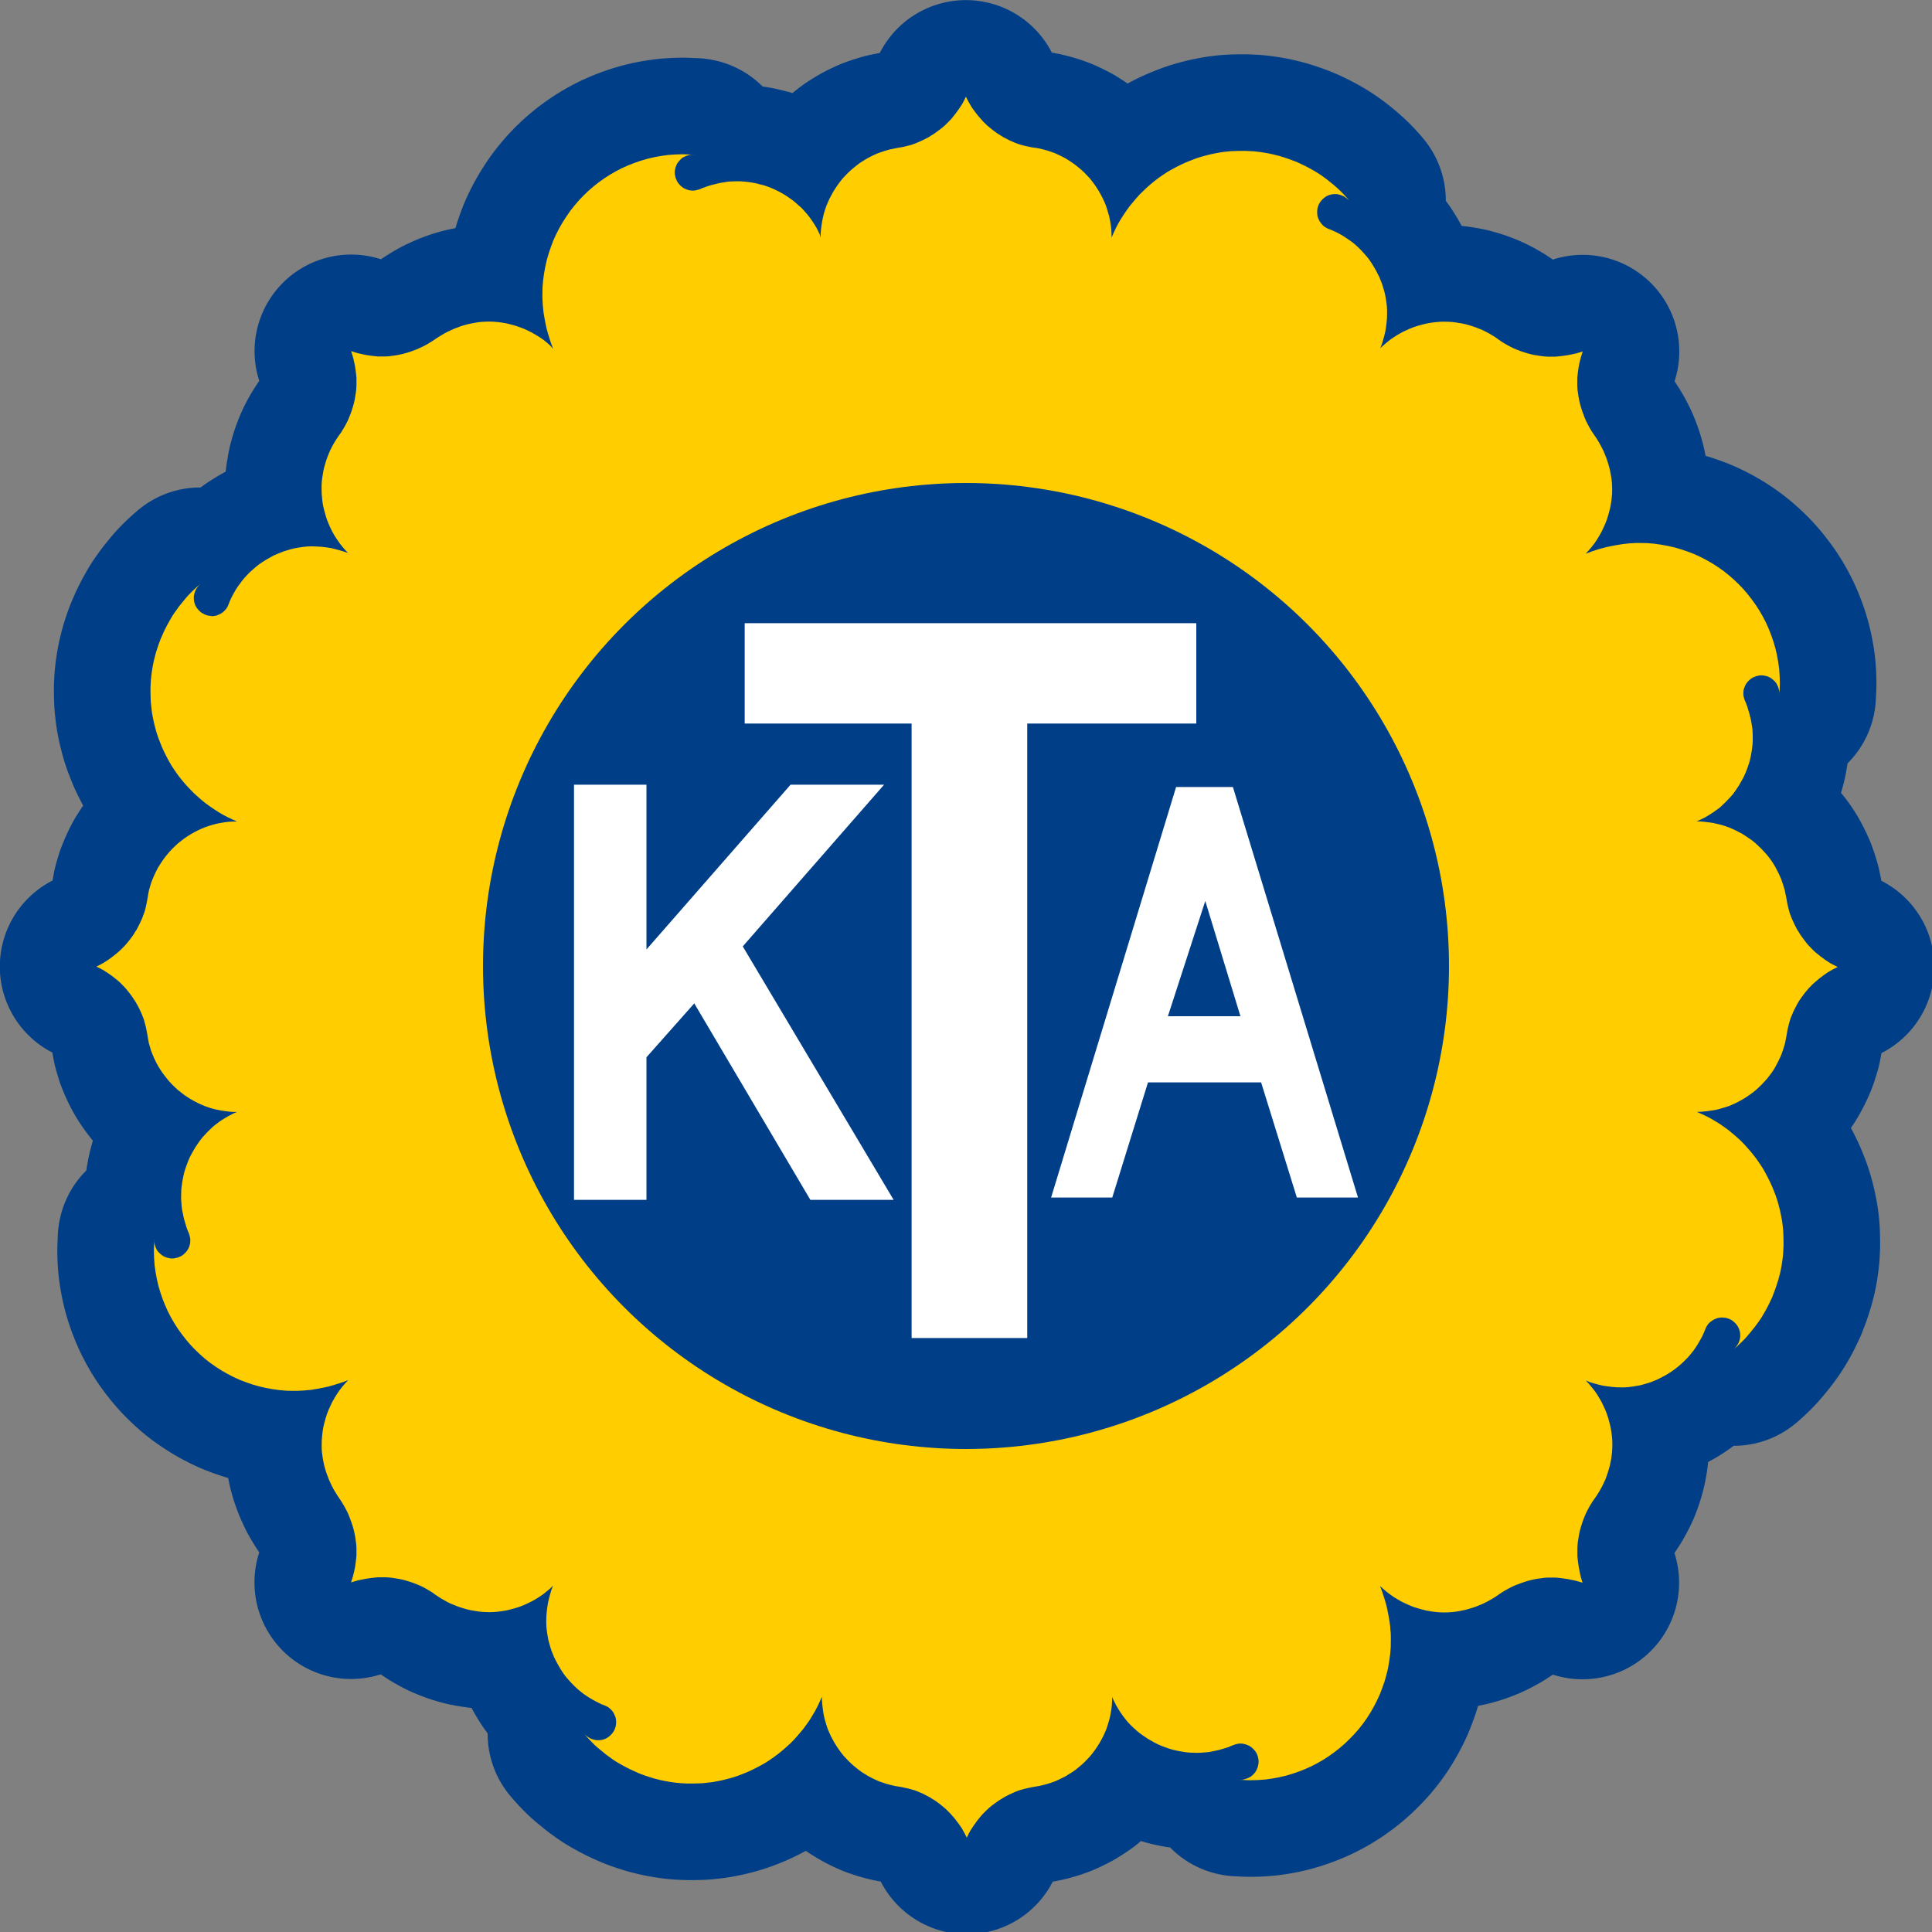 <svg width="20" height="20" xmlns="http://www.w3.org/2000/svg">
 <rect width="100%" height="100%" fill="#808080" stroke="none"/>
 <path d="m 10.705,1.53 v -0.001 l -0.029,-0.005 -0.029,-0.006 -0.028,-0.006 -0.029,-0.007 -0.028,-0.008 -0.026,-0.008 -0.028,-0.011 -0.026,-0.011 -0.026,-0.011 -0.025,-0.013 -0.025,-0.013 -0.025,-0.013 -0.024,-0.016 -0.024,-0.014 -0.024,-0.017 -0.023,-0.017 -0.023,-0.018 -0.022,-0.018 -0.022,-0.018 -0.02,-0.02 -0.02,-0.019 -0.038,-0.043 -0.019,-0.022 -0.018,-0.023 -0.017,-0.023 -0.017,-0.023 -0.016,-0.024 -0.029,-0.05 -0.013,-0.025 -0.013,-0.026 -0.026,0.053 -0.014,0.025 -0.016,0.025 -0.016,0.024 -0.017,0.023 -0.017,0.024 -0.018,0.022 -0.018,0.023 -0.019,0.022 -0.02,0.02 -0.02,0.02 -0.02,0.019 -0.022,0.019 -0.023,0.018 -0.046,0.034 -0.024,0.017 -0.024,0.014 -0.024,0.016 -0.025,0.013 -0.025,0.013 -0.026,0.012 -0.026,0.012 -0.026,0.011 -0.026,0.01 -0.028,0.01 -0.055,0.014 -0.029,0.007 -0.029,0.005 -0.029,0.005 -0.084,0.017 -0.041,0.012 -0.04,0.013 -0.04,0.014 -0.038,0.017 -0.037,0.018 -0.036,0.019 -0.036,0.022 -0.035,0.022 -0.032,0.024 -0.032,0.026 -0.031,0.026 -0.03,0.028 -0.029,0.03 -0.028,0.03 -0.025,0.031 -0.025,0.034 -0.023,0.034 -0.022,0.035 -0.02,0.036 -0.019,0.036 -0.017,0.037 -0.016,0.038 -0.014,0.04 -0.012,0.04 -0.01,0.041 -0.008,0.041 -0.007,0.042 -0.005,0.042 -0.004,0.043 v 0.043 -0.001 L 8.485,2.424 8.454,2.361 8.436,2.331 8.418,2.303 8.399,2.274 8.378,2.246 8.357,2.219 8.334,2.193 8.311,2.167 8.287,2.143 8.261,2.121 8.236,2.098 8.209,2.076 8.181,2.056 8.154,2.037 8.125,2.018 8.095,2.001 8.065,1.984 8.035,1.969 8.003,1.954 7.972,1.941 7.939,1.929 7.907,1.918 7.873,1.91 7.84,1.901 7.806,1.894 7.772,1.888 7.737,1.883 7.702,1.88 7.667,1.877 H 7.607 l -0.024,0.001 -0.025,0.001 -0.024,0.002 -0.025,0.004 -0.024,0.004 -0.025,0.004 -0.024,0.005 -0.025,0.006 -0.024,0.006 -0.024,0.006 -0.023,0.007 -0.024,0.008 -0.022,0.008 -0.023,0.008 -0.022,0.01 -0.018,0.006 -0.019,0.005 -0.019,0.004 -0.02,0.001 -0.018,-0.001 -0.019,-0.002 -0.018,-0.005 -0.034,-0.014 -0.016,-0.01 -0.014,-0.011 -0.013,-0.012 -0.012,-0.013 -0.011,-0.014 -0.01,-0.016 -0.007,-0.017 -0.007,-0.017 -0.004,-0.018 -0.004,-0.018 -0.001,-0.019 0.001,-0.019 0.004,-0.019 0.004,-0.018 0.007,-0.017 0.007,-0.017 0.01,-0.014 0.011,-0.014 0.012,-0.013 0.013,-0.013 0.014,-0.011 0.016,-0.008 0.017,-0.008 0.017,-0.006 0.018,-0.005 0.019,-0.002 0.018,-0.001 h 0.008 l 0.006,0.001 -0.028,-0.001 -0.031,-0.002 -0.062,-0.002 -0.074,0.002 -0.073,0.005 -0.073,0.01 -0.072,0.013 -0.069,0.016 -0.069,0.02 -0.067,0.023 -0.066,0.026 -0.065,0.029 -0.062,0.032 -0.061,0.035 -0.059,0.038 -0.057,0.041 -0.055,0.043 -0.053,0.046 -0.05,0.048 -0.048,0.05 -0.045,0.053 -0.044,0.055 -0.04,0.058 -0.038,0.059 -0.035,0.061 -0.032,0.062 -0.03,0.065 -0.025,0.066 -0.023,0.067 -0.02,0.069 -0.016,0.071 -0.013,0.071 -0.01,0.073 -0.006,0.073 -0.001,0.075 v 0.035 l 0.002,0.036 0.002,0.035 0.007,0.072 0.006,0.036 0.006,0.036 0.007,0.035 0.007,0.036 0.008,0.035 0.01,0.035 0.01,0.034 0.011,0.035 0.011,0.034 0.024,0.065 L 5.692,3.574 5.658,3.544 5.622,3.515 5.583,3.489 5.544,3.465 5.504,3.442 5.462,3.421 5.42,3.402 5.377,3.386 5.333,3.371 5.289,3.359 5.244,3.348 l -0.046,-0.008 -0.045,-0.006 -0.046,-0.004 -0.047,-0.001 -0.037,0.001 -0.037,0.002 -0.037,0.004 -0.036,0.006 -0.037,0.007 -0.036,0.008 -0.036,0.01 -0.036,0.011 -0.069,0.026 -0.067,0.031 -0.032,0.017 -0.032,0.019 -0.031,0.019 -0.03,0.02 -0.03,0.02 -0.031,0.019 -0.032,0.019 -0.032,0.017 -0.067,0.031 -0.035,0.013 -0.035,0.013 -0.036,0.011 -0.036,0.01 -0.036,0.008 -0.037,0.007 -0.036,0.005 -0.037,0.005 -0.037,0.002 H 3.912 l -0.041,-0.004 -0.04,-0.005 -0.041,-0.006 -0.079,-0.017 -0.038,-0.011 -0.038,-0.012 0.012,0.038 0.011,0.038 0.017,0.079 0.006,0.04 0.005,0.041 0.004,0.04 v 0.078 l -0.002,0.037 -0.004,0.037 -0.006,0.036 -0.006,0.037 -0.008,0.036 -0.01,0.036 -0.011,0.036 -0.012,0.035 -0.014,0.035 -0.014,0.034 -0.017,0.034 -0.017,0.032 -0.019,0.032 -0.019,0.031 -0.022,0.03 -0.02,0.03 -0.02,0.031 -0.019,0.032 -0.017,0.032 -0.017,0.034 -0.014,0.034 -0.014,0.035 -0.012,0.035 -0.011,0.036 -0.01,0.036 -0.008,0.036 -0.006,0.037 -0.006,0.036 -0.004,0.037 -0.002,0.037 v 0.037 l 0.001,0.046 0.004,0.047 0.005,0.046 0.008,0.045 0.011,0.044 0.012,0.044 0.014,0.044 0.017,0.043 0.019,0.042 0.02,0.041 0.023,0.041 0.025,0.038 0.026,0.038 0.028,0.036 0.03,0.035 0.031,0.032 L 3.56,5.71 3.517,5.697 3.473,5.685 3.428,5.674 3.382,5.667 3.335,5.661 3.29,5.658 3.244,5.656 H 3.208 l -0.036,0.002 -0.036,0.004 -0.035,0.005 -0.035,0.006 -0.035,0.007 -0.035,0.01 -0.034,0.01 -0.034,0.011 -0.032,0.013 -0.032,0.013 -0.032,0.014 -0.031,0.017 -0.03,0.017 -0.03,0.018 -0.03,0.019 -0.029,0.02 -0.028,0.022 -0.053,0.046 -0.025,0.024 -0.024,0.025 -0.024,0.026 -0.023,0.028 -0.02,0.028 -0.022,0.029 -0.019,0.029 -0.018,0.031 -0.017,0.031 -0.016,0.031 -0.014,0.032 -0.014,0.034 -0.005,0.013 -0.007,0.013 -0.007,0.012 -0.008,0.011 -0.01,0.011 -0.01,0.01 -0.011,0.01 -0.011,0.008 -0.012,0.007 -0.012,0.006 -0.013,0.006 -0.013,0.005 -0.013,0.004 -0.014,0.002 -0.014,0.002 H 2.193 L 2.173,6.375 2.155,6.373 2.137,6.368 2.121,6.362 2.104,6.353 2.088,6.344 2.074,6.333 2.061,6.321 2.049,6.308 l -0.011,-0.014 -0.01,-0.016 -0.008,-0.016 -0.006,-0.018 -0.005,-0.018 -0.002,-0.018 -0.001,-0.019 0.001,-0.02 0.004,-0.02 0.006,-0.019 0.007,-0.019 0.01,-0.018 0.012,-0.017 0.013,-0.016 0.014,-0.014 -0.03,0.026 -0.029,0.026 -0.029,0.028 -0.028,0.028 -0.026,0.029 -0.025,0.03 -0.025,0.031 -0.025,0.03 -0.023,0.032 -0.023,0.032 -0.022,0.032 -0.02,0.034 -0.02,0.035 -0.019,0.035 -0.018,0.035 -0.017,0.035 -0.016,0.037 -0.016,0.036 -0.014,0.037 -0.013,0.037 -0.012,0.037 -0.012,0.038 -0.019,0.077 -0.008,0.038 -0.007,0.04 -0.006,0.038 -0.005,0.04 -0.004,0.04 -0.002,0.04 -0.002,0.04 v 0.041 l 0.001,0.054 0.002,0.055 0.006,0.054 0.006,0.054 0.01,0.053 0.011,0.053 0.013,0.051 0.014,0.051 0.017,0.051 0.019,0.049 0.02,0.05 0.022,0.048 0.024,0.048 0.025,0.047 0.026,0.045 0.029,0.044 0.03,0.044 0.032,0.042 0.034,0.042 0.035,0.04 0.036,0.038 0.037,0.038 0.04,0.036 0.04,0.035 0.042,0.034 0.043,0.031 0.044,0.03 0.045,0.029 0.047,0.028 0.048,0.025 0.048,0.023 0.05,0.022 -0.043,0.001 -0.042,0.002 -0.043,0.005 -0.041,0.007 -0.042,0.008 -0.041,0.011 -0.04,0.012 -0.038,0.013 -0.038,0.016 -0.038,0.017 -0.036,0.019 -0.036,0.02 -0.035,0.022 -0.034,0.023 -0.032,0.025 -0.032,0.025 -0.03,0.028 -0.03,0.029 -0.028,0.03 -0.026,0.031 -0.025,0.031 -0.024,0.034 -0.023,0.035 -0.022,0.035 -0.019,0.037 -0.018,0.037 -0.016,0.038 -0.016,0.04 -0.012,0.04 -0.012,0.041 -0.008,0.042 -0.007,0.042 -0.005,0.029 -0.006,0.029 -0.006,0.028 -0.007,0.029 -0.008,0.028 -0.01,0.026 -0.01,0.028 -0.011,0.026 -0.012,0.026 -0.012,0.025 -0.013,0.025 -0.013,0.025 -0.016,0.024 -0.014,0.024 -0.017,0.024 -0.017,0.023 -0.018,0.023 -0.018,0.022 -0.019,0.022 -0.019,0.02 -0.02,0.02 -0.02,0.019 -0.022,0.019 -0.022,0.018 -0.023,0.018 -0.023,0.018 -0.023,0.016 -0.024,0.016 -0.025,0.016 -0.025,0.014 -0.025,0.013 -0.026,0.013 0.026,0.013 0.026,0.013 0.025,0.014 0.024,0.016 0.025,0.016 0.023,0.016 0.024,0.018 0.022,0.018 0.023,0.018 0.022,0.019 0.02,0.02 0.02,0.02 0.019,0.02 0.018,0.022 0.019,0.023 0.017,0.022 0.017,0.024 0.016,0.024 0.016,0.024 0.014,0.024 0.014,0.025 0.013,0.025 0.012,0.026 0.012,0.026 0.01,0.026 0.011,0.026 0.008,0.028 0.008,0.028 0.007,0.028 0.006,0.029 0.006,0.029 0.005,0.029 0.007,0.042 0.008,0.042 0.012,0.041 0.012,0.04 0.016,0.04 0.016,0.038 0.018,0.037 0.019,0.036 0.022,0.036 0.023,0.035 0.024,0.032 0.025,0.032 0.026,0.031 0.028,0.03 0.03,0.029 0.03,0.028 0.032,0.025 0.032,0.025 0.034,0.023 0.035,0.022 0.036,0.02 0.036,0.019 0.037,0.017 0.038,0.016 0.04,0.014 0.04,0.012 0.041,0.01 0.041,0.008 0.042,0.007 0.042,0.005 0.043,0.004 h 0.043 l -0.032,0.013 -0.031,0.016 -0.031,0.016 -0.06,0.036 -0.028,0.019 -0.029,0.022 -0.026,0.02 -0.026,0.023 -0.025,0.024 -0.024,0.024 -0.023,0.025 -0.023,0.025 -0.022,0.028 -0.02,0.028 -0.019,0.028 -0.019,0.029 -0.017,0.03 -0.017,0.03 -0.016,0.03 -0.014,0.032 -0.012,0.031 -0.012,0.032 -0.011,0.032 -0.01,0.034 -0.008,0.034 -0.007,0.034 -0.006,0.035 -0.005,0.035 -0.004,0.035 -0.001,0.035 -0.001,0.036 v 0.024 l 0.001,0.024 0.002,0.025 0.002,0.024 0.002,0.025 0.004,0.024 0.005,0.025 0.005,0.024 0.005,0.025 0.006,0.024 0.007,0.024 0.007,0.023 0.007,0.024 0.008,0.023 0.008,0.022 0.01,0.022 0.006,0.018 0.005,0.019 0.004,0.019 0.001,0.02 -0.001,0.018 -0.002,0.019 -0.005,0.018 -0.006,0.017 -0.008,0.017 -0.01,0.016 -0.011,0.014 -0.012,0.013 -0.013,0.012 -0.014,0.011 -0.016,0.01 -0.034,0.014 -0.018,0.004 -0.018,0.004 -0.019,0.001 -0.019,-0.001 -0.019,-0.004 -0.018,-0.004 -0.017,-0.007 -0.016,-0.007 -0.016,-0.01 -0.014,-0.011 -0.013,-0.012 -0.013,-0.013 -0.011,-0.014 -0.008,-0.016 -0.008,-0.017 -0.006,-0.017 -0.005,-0.018 -0.002,-0.019 -0.001,-0.018 v -0.008 l 0.001,-0.006 -0.001,0.028 -0.002,0.03 -0.002,0.062 0.002,0.074 0.005,0.073 0.01,0.073 0.013,0.072 0.016,0.069 0.02,0.069 0.023,0.067 0.026,0.066 0.029,0.065 0.032,0.062 0.035,0.061 0.038,0.059 0.041,0.057 0.043,0.055 0.045,0.053 0.048,0.05 0.05,0.048 0.053,0.047 0.055,0.043 0.057,0.04 0.059,0.038 0.061,0.035 0.062,0.032 0.065,0.03 0.066,0.025 0.067,0.023 0.069,0.02 0.071,0.016 0.071,0.013 0.073,0.01 0.073,0.006 0.075,0.001 h 0.035 l 0.036,-0.002 0.035,-0.002 0.072,-0.007 0.036,-0.006 0.036,-0.006 0.035,-0.007 0.036,-0.007 0.035,-0.008 0.035,-0.01 0.034,-0.01 0.035,-0.011 0.034,-0.011 0.032,-0.012 0.032,-0.012 -0.031,0.034 -0.03,0.035 -0.029,0.037 -0.025,0.037 -0.025,0.04 -0.023,0.04 -0.02,0.042 -0.019,0.042 -0.017,0.043 -0.014,0.044 -0.012,0.044 -0.011,0.044 -0.008,0.046 -0.005,0.045 -0.004,0.047 -0.001,0.046 v 0.037 l 0.002,0.037 0.005,0.037 0.005,0.036 0.007,0.037 0.008,0.036 0.01,0.036 0.011,0.036 0.013,0.035 0.013,0.035 0.031,0.067 0.017,0.032 0.019,0.032 0.019,0.031 0.02,0.03 0.02,0.03 0.019,0.031 0.019,0.032 0.017,0.032 0.017,0.034 0.014,0.034 0.013,0.035 0.013,0.035 0.011,0.036 0.01,0.036 0.008,0.036 0.007,0.037 0.005,0.036 0.005,0.037 0.002,0.037 v 0.078 l -0.004,0.04 -0.005,0.041 -0.006,0.04 -0.008,0.04 -0.01,0.04 -0.011,0.04 -0.012,0.037 0.037,-0.011 0.038,-0.011 0.04,-0.008 0.041,-0.008 0.041,-0.006 0.041,-0.005 0.041,-0.004 h 0.077 l 0.037,0.002 0.037,0.004 0.036,0.006 0.037,0.006 0.036,0.008 0.036,0.01 0.036,0.011 0.035,0.012 0.035,0.014 0.034,0.014 0.034,0.016 0.032,0.018 0.032,0.019 0.031,0.019 0.03,0.022 0.03,0.02 0.031,0.02 0.032,0.018 0.032,0.018 0.034,0.016 0.034,0.014 0.035,0.014 0.035,0.012 0.036,0.011 0.036,0.01 0.036,0.008 0.037,0.006 0.036,0.006 0.037,0.004 0.037,0.002 0.037,0.001 0.047,-0.001 0.046,-0.004 0.045,-0.006 0.046,-0.008 0.044,-0.011 0.044,-0.012 0.044,-0.014 0.043,-0.017 0.042,-0.019 0.041,-0.02 0.041,-0.023 0.038,-0.024 0.038,-0.026 0.036,-0.029 0.035,-0.029 0.032,-0.032 -0.016,0.042 -0.013,0.044 -0.012,0.044 -0.011,0.046 -0.007,0.046 -0.006,0.047 -0.004,0.046 -0.001,0.046 v 0.036 l 0.002,0.036 0.004,0.036 0.005,0.035 0.006,0.035 0.007,0.035 0.01,0.035 0.01,0.034 0.011,0.034 0.013,0.032 0.013,0.032 0.016,0.032 0.016,0.031 0.017,0.03 0.018,0.03 0.019,0.03 0.02,0.029 0.022,0.028 0.023,0.026 0.023,0.026 0.024,0.025 0.025,0.024 0.026,0.024 0.028,0.023 0.028,0.022 0.029,0.02 0.029,0.019 0.031,0.018 0.031,0.017 0.031,0.016 0.032,0.016 0.034,0.013 0.013,0.006 0.013,0.006 0.012,0.007 0.011,0.008 0.011,0.01 0.01,0.01 0.01,0.011 0.008,0.011 0.007,0.012 0.006,0.012 0.006,0.013 0.005,0.013 0.004,0.013 0.002,0.014 0.002,0.014 v 0.014 l -0.001,0.019 -0.002,0.018 -0.005,0.018 -0.006,0.017 -0.008,0.017 -0.01,0.016 -0.011,0.014 -0.012,0.013 -0.013,0.012 -0.014,0.011 -0.016,0.01 -0.016,0.008 -0.018,0.006 -0.018,0.005 -0.018,0.002 -0.019,0.001 -0.02,-0.001 -0.02,-0.004 -0.019,-0.006 -0.019,-0.007 -0.018,-0.01 -0.017,-0.012 -0.016,-0.013 -0.014,-0.014 0.026,0.03 0.026,0.029 0.028,0.029 0.028,0.028 0.029,0.026 0.03,0.025 0.031,0.025 0.03,0.025 0.032,0.023 0.032,0.023 0.032,0.022 0.034,0.02 0.035,0.02 0.035,0.019 0.035,0.018 0.036,0.017 0.036,0.016 0.036,0.016 0.037,0.014 0.037,0.013 0.037,0.012 0.038,0.012 0.077,0.019 0.038,0.008 0.04,0.007 0.038,0.006 0.04,0.005 0.04,0.004 0.04,0.002 0.041,0.002 h 0.04 l 0.055,-0.001 0.054,-0.002 0.108,-0.012 0.053,-0.01 0.053,-0.011 0.051,-0.013 0.051,-0.014 0.051,-0.017 0.05,-0.019 0.049,-0.02 0.048,-0.022 0.048,-0.024 0.047,-0.025 0.046,-0.026 0.044,-0.029 0.044,-0.031 0.042,-0.031 0.042,-0.034 0.04,-0.035 0.04,-0.036 0.037,-0.037 0.036,-0.04 0.035,-0.041 0.034,-0.041 0.031,-0.043 0.031,-0.044 0.028,-0.046 0.028,-0.047 0.025,-0.048 0.023,-0.049 0.022,-0.05 0.001,0.043 0.004,0.043 0.005,0.042 0.006,0.042 0.008,0.041 0.011,0.041 0.012,0.04 0.013,0.04 0.016,0.038 0.017,0.037 0.019,0.036 0.02,0.036 0.022,0.035 0.023,0.034 0.025,0.034 0.025,0.031 0.028,0.03 0.029,0.03 0.03,0.028 0.031,0.026 0.032,0.026 0.032,0.024 0.035,0.022 0.036,0.022 0.036,0.019 0.037,0.018 0.038,0.017 0.04,0.014 0.04,0.013 0.041,0.011 0.042,0.01 0.042,0.007 0.029,0.005 0.029,0.006 0.028,0.006 0.029,0.007 0.028,0.008 0.026,0.008 0.028,0.011 0.026,0.011 0.026,0.011 0.025,0.013 0.025,0.013 0.025,0.013 0.024,0.016 0.024,0.014 0.024,0.017 0.023,0.017 0.023,0.018 0.043,0.036 0.02,0.02 0.02,0.02 0.019,0.02 0.019,0.022 0.019,0.022 0.017,0.023 0.018,0.023 0.016,0.023 0.017,0.024 0.014,0.025 0.014,0.025 0.013,0.025 0.013,0.026 0.013,-0.026 0.013,-0.026 0.014,-0.025 0.016,-0.024 0.016,-0.025 0.017,-0.023 0.017,-0.024 0.018,-0.022 0.018,-0.023 0.019,-0.022 0.041,-0.041 0.02,-0.019 0.022,-0.019 0.023,-0.018 0.045,-0.033 0.024,-0.017 0.048,-0.029 0.025,-0.014 0.025,-0.013 0.026,-0.012 0.026,-0.012 0.026,-0.011 0.026,-0.01 0.028,-0.008 0.028,-0.008 0.029,-0.007 0.028,-0.006 0.029,-0.006 0.029,-0.005 0.042,-0.007 0.042,-0.01 0.041,-0.011 0.04,-0.013 0.04,-0.014 0.038,-0.017 0.037,-0.018 0.037,-0.019 0.035,-0.022 0.035,-0.022 0.034,-0.024 0.031,-0.026 0.031,-0.026 0.03,-0.028 0.029,-0.03 0.028,-0.03 0.025,-0.031 0.025,-0.034 0.023,-0.034 0.022,-0.035 0.02,-0.036 0.019,-0.036 0.017,-0.037 0.016,-0.038 0.013,-0.04 0.012,-0.04 0.011,-0.041 0.008,-0.041 0.007,-0.042 0.005,-0.042 0.002,-0.042 0.001,-0.043 0.013,0.032 0.016,0.031 0.016,0.031 0.018,0.03 0.018,0.029 0.02,0.029 0.02,0.028 0.022,0.028 0.022,0.026 0.024,0.025 0.024,0.024 0.05,0.045 0.028,0.022 0.028,0.02 0.028,0.019 0.029,0.019 0.03,0.017 0.03,0.017 0.031,0.016 0.031,0.014 0.031,0.012 0.032,0.012 0.032,0.011 0.034,0.01 0.034,0.008 0.034,0.007 0.035,0.006 0.035,0.005 0.035,0.004 0.035,0.001 0.036,0.001 h 0.024 l 0.024,-0.001 0.025,-0.002 0.024,-0.002 0.025,-0.002 0.025,-0.004 0.024,-0.005 0.025,-0.005 0.024,-0.005 0.024,-0.006 0.024,-0.007 0.023,-0.007 0.024,-0.007 0.023,-0.008 0.022,-0.01 0.022,-0.008 0.018,-0.007 0.019,-0.005 0.019,-0.004 0.02,-0.001 0.019,0.001 0.018,0.004 0.018,0.004 0.034,0.014 0.016,0.01 0.014,0.011 0.013,0.012 0.012,0.013 0.011,0.014 0.01,0.016 0.014,0.034 0.007,0.036 0.001,0.019 -0.001,0.019 -0.004,0.019 -0.004,0.018 -0.014,0.034 -0.01,0.016 -0.011,0.014 -0.012,0.013 -0.013,0.012 -0.014,0.011 -0.016,0.008 -0.017,0.008 -0.017,0.006 -0.018,0.005 -0.018,0.004 h -0.034 l 0.028,0.001 0.03,0.002 0.062,0.002 0.074,-0.002 0.074,-0.005 0.072,-0.01 0.072,-0.013 0.069,-0.016 0.069,-0.02 0.067,-0.023 0.066,-0.026 0.065,-0.029 0.062,-0.032 0.061,-0.035 0.059,-0.038 0.057,-0.041 0.055,-0.043 0.053,-0.046 0.05,-0.048 0.048,-0.05 0.047,-0.053 0.043,-0.055 0.041,-0.057 0.037,-0.059 0.035,-0.061 0.032,-0.062 0.03,-0.065 0.025,-0.066 0.024,-0.067 0.019,-0.069 0.017,-0.069 0.012,-0.072 0.01,-0.073 0.006,-0.073 0.001,-0.075 v -0.035 l -0.001,-0.036 -0.004,-0.035 -0.002,-0.036 -0.005,-0.036 -0.006,-0.036 -0.006,-0.036 -0.007,-0.035 -0.007,-0.036 -0.008,-0.035 -0.01,-0.035 -0.01,-0.035 -0.011,-0.034 -0.011,-0.034 -0.012,-0.032 -0.012,-0.032 0.034,0.031 0.035,0.03 0.037,0.028 0.037,0.026 0.04,0.024 0.04,0.023 0.042,0.02 0.042,0.019 0.043,0.017 0.044,0.014 0.044,0.012 0.044,0.011 0.046,0.008 0.046,0.006 0.047,0.004 0.046,0.001 0.037,-0.001 0.037,-0.002 0.037,-0.004 0.036,-0.006 0.037,-0.007 0.036,-0.008 0.036,-0.01 0.036,-0.011 0.035,-0.012 0.035,-0.014 0.034,-0.014 0.034,-0.017 0.032,-0.017 0.032,-0.018 0.031,-0.019 0.06,-0.041 0.031,-0.02 0.032,-0.018 0.032,-0.017 0.034,-0.017 0.034,-0.014 0.035,-0.013 0.036,-0.013 0.035,-0.011 0.036,-0.01 0.036,-0.008 0.037,-0.007 0.037,-0.005 0.036,-0.005 0.037,-0.002 h 0.078 l 0.04,0.004 0.041,0.005 0.04,0.006 0.04,0.008 0.04,0.008 0.04,0.011 0.037,0.011 -0.011,-0.037 -0.011,-0.04 -0.008,-0.04 -0.008,-0.04 -0.006,-0.04 -0.005,-0.041 -0.004,-0.04 v -0.078 l 0.002,-0.037 0.004,-0.037 0.006,-0.036 0.006,-0.037 0.008,-0.036 0.01,-0.036 0.011,-0.036 0.012,-0.035 0.014,-0.035 0.014,-0.034 0.017,-0.034 0.017,-0.032 0.019,-0.032 0.019,-0.031 0.022,-0.03 0.02,-0.03 0.02,-0.031 0.018,-0.032 0.018,-0.032 0.016,-0.034 0.016,-0.034 0.013,-0.035 0.012,-0.035 0.011,-0.036 0.01,-0.036 0.008,-0.036 0.007,-0.037 0.005,-0.036 0.004,-0.037 0.002,-0.037 0.001,-0.037 -0.001,-0.046 -0.004,-0.047 -0.006,-0.045 -0.008,-0.046 -0.011,-0.044 -0.012,-0.044 -0.014,-0.044 -0.017,-0.043 -0.019,-0.042 -0.02,-0.041 -0.023,-0.04 -0.024,-0.04 -0.026,-0.037 -0.029,-0.036 -0.029,-0.035 -0.032,-0.034 0.042,0.017 0.044,0.013 0.044,0.012 0.045,0.011 0.046,0.007 0.047,0.006 0.045,0.004 0.046,0.001 h 0.036 l 0.037,-0.002 0.035,-0.004 0.036,-0.005 0.035,-0.006 0.035,-0.007 0.035,-0.01 0.034,-0.01 0.034,-0.011 0.032,-0.013 0.032,-0.013 0.031,-0.016 0.031,-0.016 0.031,-0.017 0.03,-0.018 0.029,-0.019 0.028,-0.02 0.028,-0.022 0.028,-0.023 0.025,-0.023 0.025,-0.024 0.025,-0.025 0.023,-0.026 0.023,-0.028 0.022,-0.028 0.02,-0.029 0.019,-0.03 0.018,-0.03 0.017,-0.031 0.017,-0.032 0.014,-0.032 0.014,-0.034 0.005,-0.013 0.007,-0.012 0.007,-0.012 0.008,-0.012 0.01,-0.011 0.01,-0.01 0.011,-0.008 0.011,-0.008 0.012,-0.008 0.012,-0.006 0.013,-0.006 0.013,-0.005 0.013,-0.004 0.014,-0.002 0.014,-0.002 h 0.014 l 0.019,0.001 0.018,0.002 0.018,0.005 0.017,0.006 0.017,0.008 0.016,0.01 0.014,0.011 0.013,0.012 0.012,0.013 0.011,0.014 0.01,0.016 0.008,0.016 0.006,0.018 0.005,0.018 0.002,0.018 0.001,0.019 -0.001,0.02 -0.004,0.02 -0.006,0.019 -0.007,0.018 -0.01,0.018 -0.012,0.017 -0.013,0.016 -0.014,0.013 0.03,-0.025 0.029,-0.028 0.029,-0.028 0.028,-0.028 0.026,-0.03 0.025,-0.029 0.025,-0.031 0.025,-0.031 0.023,-0.031 0.023,-0.032 0.022,-0.032 0.02,-0.034 0.02,-0.034 0.019,-0.035 0.018,-0.035 0.017,-0.036 0.017,-0.035 0.014,-0.037 0.014,-0.036 0.013,-0.037 0.012,-0.037 0.012,-0.038 0.01,-0.037 0.01,-0.038 0.008,-0.04 0.007,-0.038 0.006,-0.04 0.005,-0.038 0.004,-0.04 0.002,-0.04 0.002,-0.041 v -0.04 l -0.001,-0.055 -0.002,-0.054 -0.005,-0.054 -0.007,-0.054 -0.01,-0.053 -0.011,-0.053 -0.013,-0.051 -0.014,-0.051 -0.017,-0.051 -0.019,-0.05 -0.02,-0.049 -0.022,-0.048 -0.024,-0.048 -0.025,-0.047 -0.026,-0.046 -0.029,-0.044 -0.03,-0.044 -0.032,-0.042 -0.034,-0.042 -0.035,-0.04 -0.036,-0.04 -0.037,-0.037 -0.04,-0.036 -0.041,-0.035 -0.041,-0.034 -0.043,-0.031 -0.044,-0.031 -0.046,-0.028 -0.047,-0.028 -0.048,-0.025 -0.049,-0.023 -0.05,-0.022 0.043,-0.001 0.043,-0.004 0.042,-0.005 0.042,-0.006 0.041,-0.008 0.041,-0.011 0.04,-0.012 0.04,-0.013 0.038,-0.016 0.037,-0.017 0.036,-0.019 0.036,-0.02 0.035,-0.022 0.034,-0.023 0.034,-0.025 0.031,-0.025 0.03,-0.028 0.03,-0.029 0.028,-0.03 0.028,-0.031 0.025,-0.032 0.024,-0.032 0.023,-0.035 0.02,-0.036 0.019,-0.036 0.018,-0.037 0.017,-0.038 0.014,-0.04 0.013,-0.04 0.012,-0.041 0.008,-0.042 0.008,-0.042 0.005,-0.029 0.005,-0.029 0.007,-0.028 0.007,-0.029 0.008,-0.028 0.008,-0.026 0.011,-0.028 0.011,-0.026 0.011,-0.026 0.013,-0.025 0.013,-0.025 0.013,-0.025 0.014,-0.024 0.016,-0.024 0.017,-0.024 0.034,-0.045 0.019,-0.022 0.018,-0.022 0.02,-0.02 0.019,-0.02 0.022,-0.019 0.022,-0.019 0.022,-0.019 0.023,-0.017 0.023,-0.018 0.023,-0.016 0.024,-0.017 0.025,-0.014 0.025,-0.014 0.025,-0.013 0.026,-0.013 -0.053,-0.026 -0.025,-0.014 -0.025,-0.016 -0.024,-0.016 -0.023,-0.017 -0.024,-0.017 -0.022,-0.018 -0.023,-0.018 -0.022,-0.019 -0.041,-0.041 -0.019,-0.02 -0.019,-0.022 -0.018,-0.023 -0.017,-0.023 -0.017,-0.023 -0.017,-0.024 -0.014,-0.024 -0.016,-0.024 -0.013,-0.025 -0.013,-0.025 -0.012,-0.026 -0.012,-0.026 -0.011,-0.026 -0.01,-0.026 -0.01,-0.028 -0.007,-0.028 -0.007,-0.029 -0.007,-0.028 -0.01,-0.057 -0.017,-0.084 -0.012,-0.041 -0.013,-0.04 -0.014,-0.04 -0.017,-0.038 -0.018,-0.037 -0.019,-0.037 -0.02,-0.035 -0.023,-0.035 -0.024,-0.034 -0.025,-0.031 -0.028,-0.031 -0.028,-0.03 -0.03,-0.029 -0.03,-0.028 -0.031,-0.026 -0.034,-0.024 -0.034,-0.023 -0.035,-0.023 -0.036,-0.019 -0.036,-0.019 -0.037,-0.017 -0.038,-0.016 -0.04,-0.014 -0.04,-0.012 -0.081,-0.019 -0.042,-0.006 -0.042,-0.005 -0.043,-0.004 -0.043,-0.001 h 0.001 l 0.031,-0.014 0.062,-0.031 0.03,-0.018 0.029,-0.018 0.029,-0.02 0.028,-0.02 0.028,-0.02 0.025,-0.023 0.025,-0.024 0.024,-0.024 0.024,-0.025 0.023,-0.025 0.022,-0.026 0.02,-0.028 0.019,-0.028 0.019,-0.029 0.034,-0.06 0.016,-0.03 0.014,-0.031 0.013,-0.032 0.012,-0.032 0.011,-0.032 0.01,-0.032 0.008,-0.034 0.007,-0.035 0.006,-0.034 0.005,-0.035 0.004,-0.035 0.002,-0.035 v -0.06 l -0.001,-0.024 -0.001,-0.025 -0.002,-0.024 -0.004,-0.025 -0.004,-0.025 -0.004,-0.024 -0.005,-0.025 -0.006,-0.024 -0.006,-0.024 -0.007,-0.024 -0.007,-0.023 -0.007,-0.024 -0.008,-0.023 -0.008,-0.022 -0.01,-0.022 -0.007,-0.018 -0.005,-0.019 -0.004,-0.019 -0.001,-0.02 0.001,-0.019 0.002,-0.018 0.005,-0.018 0.007,-0.017 0.007,-0.017 0.01,-0.016 0.011,-0.014 0.012,-0.013 0.013,-0.012 0.014,-0.011 0.016,-0.01 0.017,-0.007 0.017,-0.007 0.018,-0.004 0.018,-0.004 0.019,-0.001 0.019,0.001 0.019,0.004 0.018,0.004 0.017,0.007 0.017,0.007 0.014,0.01 0.014,0.011 0.014,0.012 0.012,0.013 0.011,0.014 0.008,0.016 0.008,0.017 0.006,0.017 0.005,0.018 0.004,0.018 v 0.034 l 0.001,-0.029 0.002,-0.03 0.002,-0.062 -0.002,-0.074 -0.005,-0.073 -0.01,-0.073 -0.013,-0.072 -0.016,-0.069 -0.02,-0.069 -0.023,-0.067 -0.026,-0.066 -0.029,-0.065 -0.032,-0.062 -0.035,-0.061 -0.038,-0.059 -0.041,-0.057 -0.043,-0.055 -0.045,-0.053 -0.048,-0.05 -0.05,-0.048 -0.053,-0.046 -0.055,-0.044 -0.057,-0.04 -0.059,-0.038 -0.061,-0.035 -0.062,-0.032 -0.065,-0.03 -0.066,-0.025 -0.067,-0.023 -0.069,-0.02 -0.071,-0.016 -0.071,-0.013 -0.073,-0.01 -0.073,-0.006 -0.075,-0.001 h -0.035 l -0.036,0.002 -0.035,0.002 -0.036,0.004 -0.036,0.004 -0.036,0.006 -0.036,0.006 -0.035,0.007 -0.036,0.007 -0.035,0.008 -0.069,0.019 -0.034,0.011 -0.034,0.011 -0.032,0.012 -0.032,0.012 0.031,-0.034 0.03,-0.035 0.028,-0.036 0.026,-0.038 0.024,-0.04 0.023,-0.04 0.02,-0.042 0.019,-0.042 0.017,-0.043 0.014,-0.044 0.012,-0.044 0.011,-0.044 0.008,-0.045 0.006,-0.046 0.004,-0.047 0.001,-0.046 -0.001,-0.037 -0.002,-0.037 -0.004,-0.037 -0.006,-0.036 -0.007,-0.037 -0.008,-0.036 -0.01,-0.036 -0.011,-0.036 -0.012,-0.035 -0.014,-0.035 -0.014,-0.034 -0.017,-0.034 -0.017,-0.032 -0.018,-0.032 -0.019,-0.031 -0.041,-0.06 -0.02,-0.031 -0.018,-0.032 -0.017,-0.032 -0.017,-0.034 -0.014,-0.034 -0.013,-0.035 -0.013,-0.035 -0.011,-0.036 -0.01,-0.036 -0.008,-0.036 -0.007,-0.037 -0.005,-0.036 -0.005,-0.037 -0.002,-0.037 v -0.078 l 0.004,-0.04 0.005,-0.041 0.006,-0.04 0.008,-0.04 0.01,-0.04 0.011,-0.038 0.012,-0.038 -0.037,0.012 -0.04,0.011 -0.04,0.008 -0.04,0.008 -0.041,0.006 -0.041,0.005 -0.041,0.004 h -0.078 l -0.037,-0.002 -0.036,-0.004 -0.037,-0.006 -0.037,-0.006 -0.036,-0.008 -0.036,-0.01 -0.035,-0.011 -0.036,-0.012 -0.035,-0.014 -0.034,-0.014 -0.034,-0.017 -0.032,-0.017 -0.032,-0.019 -0.031,-0.019 -0.06,-0.043 -0.031,-0.019 -0.032,-0.019 -0.032,-0.017 -0.034,-0.017 -0.034,-0.014 -0.035,-0.014 -0.035,-0.012 -0.036,-0.011 -0.036,-0.01 -0.036,-0.008 -0.037,-0.006 -0.036,-0.006 -0.037,-0.004 -0.037,-0.002 -0.037,-0.001 -0.046,0.001 -0.047,0.004 -0.046,0.006 -0.046,0.008 -0.044,0.011 -0.044,0.012 -0.044,0.014 -0.043,0.017 -0.042,0.019 -0.041,0.02 -0.04,0.023 -0.04,0.025 -0.037,0.025 -0.036,0.029 -0.035,0.03 -0.034,0.031 0.017,-0.042 0.013,-0.043 0.012,-0.044 0.011,-0.046 0.007,-0.045 0.006,-0.047 0.004,-0.046 0.001,-0.045 v -0.036 l -0.002,-0.036 -0.004,-0.036 -0.005,-0.035 -0.006,-0.035 -0.007,-0.035 -0.01,-0.035 -0.01,-0.034 -0.011,-0.034 -0.013,-0.032 -0.013,-0.032 -0.016,-0.032 -0.016,-0.031 -0.017,-0.03 -0.018,-0.03 -0.019,-0.03 -0.02,-0.029 -0.022,-0.028 -0.023,-0.026 -0.023,-0.026 -0.024,-0.025 -0.025,-0.024 -0.026,-0.024 -0.028,-0.023 -0.028,-0.02 -0.029,-0.02 -0.03,-0.02 -0.03,-0.018 -0.031,-0.017 -0.032,-0.016 -0.032,-0.014 -0.034,-0.014 -0.013,-0.005 -0.012,-0.007 -0.012,-0.007 -0.012,-0.008 -0.011,-0.01 -0.01,-0.01 -0.017,-0.022 -0.008,-0.012 -0.006,-0.012 -0.006,-0.013 -0.005,-0.013 -0.004,-0.013 -0.002,-0.014 -0.001,-0.014 -0.001,-0.014 0.001,-0.019 0.002,-0.018 0.005,-0.018 0.006,-0.017 0.008,-0.017 0.01,-0.016 0.011,-0.014 0.012,-0.013 0.013,-0.012 0.014,-0.011 0.016,-0.01 0.016,-0.008 0.018,-0.006 0.018,-0.005 0.018,-0.002 0.019,-0.001 0.02,0.001 0.02,0.004 0.019,0.006 0.019,0.007 0.018,0.01 0.017,0.012 0.016,0.013 0.016,0.014 -0.026,-0.03 -0.026,-0.029 -0.028,-0.029 -0.029,-0.028 -0.029,-0.026 -0.029,-0.025 -0.062,-0.05 -0.031,-0.023 -0.032,-0.023 -0.034,-0.022 -0.033,-0.02 -0.035,-0.02 -0.035,-0.019 -0.035,-0.018 -0.036,-0.017 -0.036,-0.017 -0.036,-0.014 -0.037,-0.014 -0.037,-0.013 -0.037,-0.012 -0.038,-0.012 -0.077,-0.019 -0.038,-0.008 -0.04,-0.007 -0.038,-0.006 -0.04,-0.005 -0.04,-0.004 -0.04,-0.002 -0.04,-0.002 h -0.041 l -0.054,0.001 -0.055,0.002 -0.054,0.005 -0.054,0.007 -0.053,0.01 -0.053,0.011 -0.051,0.013 -0.051,0.014 -0.051,0.017 -0.049,0.019 -0.05,0.02 -0.048,0.022 -0.048,0.024 -0.047,0.025 -0.046,0.026 -0.044,0.029 -0.044,0.03 -0.042,0.032 -0.042,0.034 -0.04,0.035 -0.038,0.036 -0.038,0.037 -0.036,0.04 -0.035,0.041 -0.034,0.041 -0.031,0.043 -0.03,0.044 -0.029,0.045 -0.028,0.047 -0.025,0.048 -0.023,0.049 -0.022,0.05 -0.001,-0.043 -0.002,-0.043 -0.005,-0.042 -0.007,-0.042 -0.008,-0.041 -0.011,-0.041 -0.012,-0.04 -0.013,-0.04 -0.016,-0.038 -0.017,-0.037 -0.019,-0.036 -0.02,-0.036 -0.022,-0.035 -0.023,-0.034 -0.025,-0.034 -0.025,-0.031 -0.028,-0.03 -0.029,-0.03 -0.03,-0.028 -0.031,-0.026 -0.031,-0.025 -0.034,-0.024 -0.035,-0.023 -0.035,-0.022 -0.037,-0.019 -0.037,-0.018 -0.038,-0.017 -0.04,-0.014 -0.04,-0.013 -0.041,-0.011 -0.042,-0.01 -0.042,-0.007 z" stroke-linecap="round" stroke-linejoin="round" style="fill:none;stroke:#003f87;stroke-width:2;stroke-miterlimit:4;stroke-dasharray:none"/>
 <path d="m 10.705,1.53 v -0.001 l -0.029,-0.005 -0.029,-0.006 -0.028,-0.006 -0.029,-0.007 -0.028,-0.008 -0.026,-0.008 -0.028,-0.011 -0.026,-0.011 -0.026,-0.011 -0.025,-0.013 -0.025,-0.013 -0.025,-0.013 -0.024,-0.016 -0.024,-0.014 -0.024,-0.017 -0.023,-0.017 -0.023,-0.018 -0.022,-0.018 -0.022,-0.018 -0.02,-0.02 -0.02,-0.019 -0.038,-0.043 -0.019,-0.022 -0.018,-0.023 -0.017,-0.023 -0.017,-0.023 -0.016,-0.024 -0.029,-0.05 -0.013,-0.025 -0.013,-0.026 -0.026,0.053 -0.014,0.025 -0.016,0.025 -0.016,0.024 -0.017,0.023 -0.017,0.024 -0.018,0.022 -0.018,0.023 -0.019,0.022 -0.02,0.02 -0.02,0.02 -0.02,0.019 -0.022,0.019 -0.023,0.018 -0.046,0.034 -0.024,0.017 -0.024,0.014 -0.024,0.016 -0.025,0.013 -0.025,0.013 -0.026,0.012 -0.026,0.012 -0.026,0.011 -0.026,0.01 -0.028,0.01 -0.055,0.014 -0.029,0.007 -0.029,0.005 -0.029,0.005 -0.084,0.017 -0.041,0.012 -0.04,0.013 -0.04,0.014 -0.038,0.017 -0.037,0.018 -0.036,0.019 -0.036,0.022 -0.035,0.022 -0.032,0.024 -0.032,0.026 -0.031,0.026 -0.03,0.028 -0.029,0.03 -0.028,0.03 -0.025,0.031 -0.025,0.034 -0.023,0.034 -0.022,0.035 -0.02,0.036 -0.019,0.036 -0.017,0.037 -0.016,0.038 -0.014,0.04 -0.012,0.04 -0.01,0.041 -0.008,0.041 -0.007,0.042 -0.005,0.042 -0.004,0.043 v 0.043 -0.001 L 8.485,2.424 8.454,2.361 8.436,2.331 8.418,2.303 8.399,2.274 8.378,2.246 8.357,2.219 8.334,2.193 8.311,2.167 8.287,2.143 8.261,2.121 8.236,2.098 8.209,2.076 8.181,2.056 8.154,2.037 8.125,2.018 8.095,2.001 8.065,1.984 8.035,1.969 8.003,1.954 7.972,1.941 7.939,1.929 7.907,1.918 7.873,1.91 7.84,1.901 7.806,1.894 7.772,1.888 7.737,1.883 7.702,1.88 7.667,1.877 H 7.607 l -0.024,0.001 -0.025,0.001 -0.024,0.002 -0.025,0.004 -0.024,0.004 -0.025,0.004 -0.024,0.005 -0.025,0.006 -0.024,0.006 -0.024,0.006 -0.023,0.007 -0.024,0.008 -0.022,0.008 -0.023,0.008 -0.022,0.01 -0.018,0.006 -0.019,0.005 -0.019,0.004 -0.02,0.001 -0.018,-0.001 -0.019,-0.002 -0.018,-0.005 -0.034,-0.014 -0.016,-0.01 -0.014,-0.011 -0.013,-0.012 -0.012,-0.013 -0.011,-0.014 -0.01,-0.016 -0.007,-0.017 -0.007,-0.017 -0.004,-0.018 -0.004,-0.018 -0.001,-0.019 0.001,-0.019 0.004,-0.019 0.004,-0.018 0.007,-0.017 0.007,-0.017 0.01,-0.014 0.011,-0.014 0.012,-0.013 0.013,-0.013 0.014,-0.011 0.016,-0.008 0.017,-0.008 0.017,-0.006 0.018,-0.005 0.019,-0.002 0.018,-0.001 h 0.008 l 0.006,0.001 -0.028,-0.001 -0.031,-0.002 -0.062,-0.002 -0.074,0.002 -0.073,0.005 -0.073,0.01 -0.072,0.013 -0.069,0.016 -0.069,0.02 -0.067,0.023 -0.066,0.026 -0.065,0.029 -0.062,0.032 -0.061,0.035 -0.059,0.038 -0.057,0.041 -0.055,0.043 -0.053,0.046 -0.05,0.048 -0.048,0.05 -0.045,0.053 -0.044,0.055 -0.04,0.058 -0.038,0.059 -0.035,0.061 -0.032,0.062 -0.03,0.065 -0.025,0.066 -0.023,0.067 -0.02,0.069 -0.016,0.071 -0.013,0.071 -0.01,0.073 -0.006,0.073 -0.001,0.075 v 0.035 l 0.002,0.036 0.002,0.035 0.007,0.072 0.006,0.036 0.006,0.036 0.007,0.035 0.007,0.036 0.008,0.035 0.01,0.035 0.01,0.034 0.011,0.035 0.011,0.034 0.024,0.065 L 5.692,3.574 5.658,3.544 5.622,3.515 5.583,3.489 5.544,3.465 5.504,3.442 5.462,3.421 5.42,3.402 5.377,3.386 5.333,3.371 5.289,3.359 5.244,3.348 l -0.046,-0.008 -0.045,-0.006 -0.046,-0.004 -0.047,-0.001 -0.037,0.001 -0.037,0.002 -0.037,0.004 -0.036,0.006 -0.037,0.007 -0.036,0.008 -0.036,0.01 -0.036,0.011 -0.069,0.026 -0.067,0.031 -0.032,0.017 -0.032,0.019 -0.031,0.019 -0.03,0.02 -0.03,0.02 -0.031,0.019 -0.032,0.019 -0.032,0.017 -0.067,0.031 -0.035,0.013 -0.035,0.013 -0.036,0.011 -0.036,0.01 -0.036,0.008 -0.037,0.007 -0.036,0.005 -0.037,0.005 -0.037,0.002 H 3.912 l -0.041,-0.004 -0.04,-0.005 -0.041,-0.006 -0.079,-0.017 -0.038,-0.011 -0.038,-0.012 0.012,0.038 0.011,0.038 0.017,0.079 0.006,0.04 0.005,0.041 0.004,0.04 v 0.078 l -0.002,0.037 -0.004,0.037 -0.006,0.036 -0.006,0.037 -0.008,0.036 -0.01,0.036 -0.011,0.036 -0.012,0.035 -0.014,0.035 -0.014,0.034 -0.017,0.034 -0.017,0.032 -0.019,0.032 -0.019,0.031 -0.022,0.03 -0.02,0.03 -0.02,0.031 -0.019,0.032 -0.017,0.032 -0.017,0.034 -0.014,0.034 -0.014,0.035 -0.012,0.035 -0.011,0.036 -0.01,0.036 -0.008,0.036 -0.006,0.037 -0.006,0.036 -0.004,0.037 -0.002,0.037 v 0.037 l 0.001,0.046 0.004,0.047 0.005,0.046 0.008,0.045 0.011,0.044 0.012,0.044 0.014,0.044 0.017,0.043 0.019,0.042 0.02,0.041 0.023,0.041 0.025,0.038 0.026,0.038 0.028,0.036 0.03,0.035 0.031,0.032 L 3.56,5.71 3.517,5.697 3.473,5.685 3.428,5.674 3.382,5.667 3.335,5.661 3.29,5.658 3.244,5.656 H 3.208 l -0.036,0.002 -0.036,0.004 -0.035,0.005 -0.035,0.006 -0.035,0.007 -0.035,0.01 -0.034,0.01 -0.034,0.011 -0.032,0.013 -0.032,0.013 -0.032,0.014 -0.031,0.017 -0.03,0.017 -0.03,0.018 -0.03,0.019 -0.029,0.02 -0.028,0.022 -0.053,0.046 -0.025,0.024 -0.024,0.025 -0.024,0.026 -0.023,0.028 -0.02,0.028 -0.022,0.029 -0.019,0.029 -0.018,0.031 -0.017,0.031 -0.016,0.031 -0.014,0.032 -0.014,0.034 -0.005,0.013 -0.007,0.013 -0.007,0.012 -0.008,0.011 -0.01,0.011 -0.01,0.01 -0.011,0.01 -0.011,0.008 -0.012,0.007 -0.012,0.006 -0.013,0.006 -0.013,0.005 -0.013,0.004 -0.014,0.002 -0.014,0.002 H 2.193 L 2.173,6.375 2.155,6.373 2.137,6.368 2.121,6.362 2.104,6.353 2.088,6.344 2.074,6.333 2.061,6.321 2.049,6.308 l -0.011,-0.014 -0.01,-0.016 -0.008,-0.016 -0.006,-0.018 -0.005,-0.018 -0.002,-0.018 -0.001,-0.019 0.001,-0.02 0.004,-0.02 0.006,-0.019 0.007,-0.019 0.01,-0.018 0.012,-0.017 0.013,-0.016 0.014,-0.014 -0.03,0.026 -0.029,0.026 -0.029,0.028 -0.028,0.028 -0.026,0.029 -0.025,0.03 -0.025,0.031 -0.025,0.03 -0.023,0.032 -0.023,0.032 -0.022,0.032 -0.02,0.034 -0.02,0.035 -0.019,0.035 -0.018,0.035 -0.017,0.035 -0.016,0.037 -0.016,0.036 -0.014,0.037 -0.013,0.037 -0.012,0.037 -0.012,0.038 -0.019,0.077 -0.008,0.038 -0.007,0.04 -0.006,0.038 -0.005,0.04 -0.004,0.04 -0.002,0.04 -0.002,0.04 v 0.041 l 0.001,0.054 0.002,0.055 0.006,0.054 0.006,0.054 0.01,0.053 0.011,0.053 0.013,0.051 0.014,0.051 0.017,0.051 0.019,0.049 0.02,0.05 0.022,0.048 0.024,0.048 0.025,0.047 0.026,0.045 0.029,0.044 0.03,0.044 0.032,0.042 0.034,0.042 0.035,0.04 0.036,0.038 0.037,0.038 0.04,0.036 0.04,0.035 0.042,0.034 0.043,0.031 0.044,0.03 0.045,0.029 0.047,0.028 0.048,0.025 0.048,0.023 0.05,0.022 -0.043,0.001 -0.042,0.002 -0.043,0.005 -0.041,0.007 -0.042,0.008 -0.041,0.011 -0.04,0.012 -0.038,0.013 -0.038,0.016 -0.038,0.017 -0.036,0.019 -0.036,0.02 -0.035,0.022 -0.034,0.023 -0.032,0.025 -0.032,0.025 -0.03,0.028 -0.03,0.029 -0.028,0.03 -0.026,0.031 -0.025,0.031 -0.024,0.034 -0.023,0.035 -0.022,0.035 -0.019,0.037 -0.018,0.037 -0.016,0.038 -0.016,0.04 -0.012,0.04 -0.012,0.041 -0.008,0.042 -0.007,0.042 -0.005,0.029 -0.006,0.029 -0.006,0.028 -0.007,0.029 -0.008,0.028 -0.01,0.026 -0.01,0.028 -0.011,0.026 -0.012,0.026 -0.012,0.025 -0.013,0.025 -0.013,0.025 -0.016,0.024 -0.014,0.024 -0.017,0.024 -0.017,0.023 -0.018,0.023 -0.018,0.022 -0.019,0.022 -0.019,0.02 -0.02,0.02 -0.02,0.019 -0.022,0.019 -0.022,0.018 -0.023,0.018 -0.023,0.018 -0.023,0.016 -0.024,0.016 -0.025,0.016 -0.025,0.014 -0.025,0.013 -0.026,0.013 0.026,0.013 0.026,0.013 0.025,0.014 0.024,0.016 0.025,0.016 0.023,0.016 0.024,0.018 0.022,0.018 0.023,0.018 0.022,0.019 0.02,0.02 0.02,0.02 0.019,0.02 0.018,0.022 0.019,0.023 0.017,0.022 0.017,0.024 0.016,0.024 0.016,0.024 0.014,0.024 0.014,0.025 0.013,0.025 0.012,0.026 0.012,0.026 0.01,0.026 0.011,0.026 0.008,0.028 0.008,0.028 0.007,0.028 0.006,0.029 0.006,0.029 0.005,0.029 0.007,0.042 0.008,0.042 0.012,0.041 0.012,0.04 0.016,0.04 0.016,0.038 0.018,0.037 0.019,0.036 0.022,0.036 0.023,0.035 0.024,0.032 0.025,0.032 0.026,0.031 0.028,0.03 0.03,0.029 0.03,0.028 0.032,0.025 0.032,0.025 0.034,0.023 0.035,0.022 0.036,0.02 0.036,0.019 0.037,0.017 0.038,0.016 0.04,0.014 0.04,0.012 0.041,0.01 0.041,0.008 0.042,0.007 0.042,0.005 0.043,0.004 h 0.043 l -0.032,0.013 -0.031,0.016 -0.031,0.016 -0.06,0.036 -0.028,0.019 -0.029,0.022 -0.026,0.02 -0.026,0.023 -0.025,0.024 -0.024,0.024 -0.023,0.025 -0.023,0.025 -0.022,0.028 -0.02,0.028 -0.019,0.028 -0.019,0.029 -0.017,0.03 -0.017,0.03 -0.016,0.03 -0.014,0.032 -0.012,0.031 -0.012,0.032 -0.011,0.032 -0.01,0.034 -0.008,0.034 -0.007,0.034 -0.006,0.035 -0.005,0.035 -0.004,0.035 -0.001,0.035 -0.001,0.036 v 0.024 l 0.001,0.024 0.002,0.025 0.002,0.024 0.002,0.025 0.004,0.024 0.005,0.025 0.005,0.024 0.005,0.025 0.006,0.024 0.007,0.024 0.007,0.023 0.007,0.024 0.008,0.023 0.008,0.022 0.01,0.022 0.006,0.018 0.005,0.019 0.004,0.019 0.001,0.02 -0.001,0.018 -0.002,0.019 -0.005,0.018 -0.006,0.017 -0.008,0.017 -0.01,0.016 -0.011,0.014 -0.012,0.013 -0.013,0.012 -0.014,0.011 -0.016,0.01 -0.034,0.014 -0.018,0.004 -0.018,0.004 -0.019,0.001 -0.019,-0.001 -0.019,-0.004 -0.018,-0.004 -0.017,-0.007 -0.016,-0.007 -0.016,-0.01 -0.014,-0.011 -0.013,-0.012 -0.013,-0.013 -0.011,-0.014 -0.008,-0.016 -0.008,-0.017 -0.006,-0.017 -0.005,-0.018 -0.002,-0.019 -0.001,-0.018 v -0.008 l 0.001,-0.006 -0.001,0.028 -0.002,0.03 -0.002,0.062 0.002,0.074 0.005,0.073 0.01,0.073 0.013,0.072 0.016,0.069 0.02,0.069 0.023,0.067 0.026,0.066 0.029,0.065 0.032,0.062 0.035,0.061 0.038,0.059 0.041,0.057 0.043,0.055 0.045,0.053 0.048,0.05 0.05,0.048 0.053,0.047 0.055,0.043 0.057,0.04 0.059,0.038 0.061,0.035 0.062,0.032 0.065,0.03 0.066,0.025 0.067,0.023 0.069,0.02 0.071,0.016 0.071,0.013 0.073,0.01 0.073,0.006 0.075,0.001 h 0.035 l 0.036,-0.002 0.035,-0.002 0.072,-0.007 0.036,-0.006 0.036,-0.006 0.035,-0.007 0.036,-0.007 0.035,-0.008 0.035,-0.01 0.034,-0.01 0.035,-0.011 0.034,-0.011 0.032,-0.012 0.032,-0.012 -0.031,0.034 -0.03,0.035 -0.029,0.037 -0.025,0.037 -0.025,0.04 -0.023,0.04 -0.02,0.042 -0.019,0.042 -0.017,0.043 -0.014,0.044 -0.012,0.044 -0.011,0.044 -0.008,0.046 -0.005,0.045 -0.004,0.047 -0.001,0.046 v 0.037 l 0.002,0.037 0.005,0.037 0.005,0.036 0.007,0.037 0.008,0.036 0.01,0.036 0.011,0.036 0.013,0.035 0.013,0.035 0.031,0.067 0.017,0.032 0.019,0.032 0.019,0.031 0.02,0.03 0.02,0.03 0.019,0.031 0.019,0.032 0.017,0.032 0.017,0.034 0.014,0.034 0.013,0.035 0.013,0.035 0.011,0.036 0.01,0.036 0.008,0.036 0.007,0.037 0.005,0.036 0.005,0.037 0.002,0.037 v 0.078 l -0.004,0.04 -0.005,0.041 -0.006,0.04 -0.008,0.04 -0.01,0.04 -0.011,0.04 -0.012,0.037 0.037,-0.011 0.038,-0.011 0.04,-0.008 0.041,-0.008 0.041,-0.006 0.041,-0.005 0.041,-0.004 h 0.077 l 0.037,0.002 0.037,0.004 0.036,0.006 0.037,0.006 0.036,0.008 0.036,0.01 0.036,0.011 0.035,0.012 0.035,0.014 0.034,0.014 0.034,0.016 0.032,0.018 0.032,0.019 0.031,0.019 0.03,0.022 0.03,0.02 0.031,0.02 0.032,0.018 0.032,0.018 0.034,0.016 0.034,0.014 0.035,0.014 0.035,0.012 0.036,0.011 0.036,0.01 0.036,0.008 0.037,0.006 0.036,0.006 0.037,0.004 0.037,0.002 0.037,0.001 0.047,-0.001 0.046,-0.004 0.045,-0.006 0.046,-0.008 0.044,-0.011 0.044,-0.012 0.044,-0.014 0.043,-0.017 0.042,-0.019 0.041,-0.02 0.041,-0.023 0.038,-0.024 0.038,-0.026 0.036,-0.029 0.035,-0.029 0.032,-0.032 -0.016,0.042 -0.013,0.044 -0.012,0.044 -0.011,0.046 -0.007,0.046 -0.006,0.047 -0.004,0.046 -0.001,0.046 v 0.036 l 0.002,0.036 0.004,0.036 0.005,0.035 0.006,0.035 0.007,0.035 0.01,0.035 0.01,0.034 0.011,0.034 0.013,0.032 0.013,0.032 0.016,0.032 0.016,0.031 0.017,0.03 0.018,0.03 0.019,0.03 0.02,0.029 0.022,0.028 0.023,0.026 0.023,0.026 0.024,0.025 0.025,0.024 0.026,0.024 0.028,0.023 0.028,0.022 0.029,0.02 0.029,0.019 0.031,0.018 0.031,0.017 0.031,0.016 0.032,0.016 0.034,0.013 0.013,0.006 0.013,0.006 0.012,0.007 0.011,0.008 0.011,0.01 0.01,0.01 0.01,0.011 0.008,0.011 0.007,0.012 0.006,0.012 0.006,0.013 0.005,0.013 0.004,0.013 0.002,0.014 0.002,0.014 v 0.014 l -0.001,0.019 -0.002,0.018 -0.005,0.018 -0.006,0.017 -0.008,0.017 -0.01,0.016 -0.011,0.014 -0.012,0.013 -0.013,0.012 -0.014,0.011 -0.016,0.01 -0.016,0.008 -0.018,0.006 -0.018,0.005 -0.018,0.002 -0.019,0.001 -0.02,-0.001 -0.02,-0.004 -0.019,-0.006 -0.019,-0.007 -0.018,-0.01 -0.017,-0.012 -0.016,-0.013 -0.014,-0.014 0.026,0.03 0.026,0.029 0.028,0.029 0.028,0.028 0.029,0.026 0.03,0.025 0.031,0.025 0.03,0.025 0.032,0.023 0.032,0.023 0.032,0.022 0.034,0.02 0.035,0.02 0.035,0.019 0.035,0.018 0.036,0.017 0.036,0.016 0.036,0.016 0.037,0.014 0.037,0.013 0.037,0.012 0.038,0.012 0.077,0.019 0.038,0.008 0.04,0.007 0.038,0.006 0.04,0.005 0.04,0.004 0.04,0.002 0.041,0.002 h 0.04 l 0.055,-0.001 0.054,-0.002 0.108,-0.012 0.053,-0.01 0.053,-0.011 0.051,-0.013 0.051,-0.014 0.051,-0.017 0.05,-0.019 0.049,-0.02 0.048,-0.022 0.048,-0.024 0.047,-0.025 0.046,-0.026 0.044,-0.029 0.044,-0.031 0.042,-0.031 0.042,-0.034 0.04,-0.035 0.04,-0.036 0.037,-0.037 0.036,-0.04 0.035,-0.041 0.034,-0.041 0.031,-0.043 0.031,-0.044 0.028,-0.046 0.028,-0.047 0.025,-0.048 0.023,-0.049 0.022,-0.05 0.001,0.043 0.004,0.043 0.005,0.042 0.006,0.042 0.008,0.041 0.011,0.041 0.012,0.04 0.013,0.04 0.016,0.038 0.017,0.037 0.019,0.036 0.02,0.036 0.022,0.035 0.023,0.034 0.025,0.034 0.025,0.031 0.028,0.03 0.029,0.03 0.03,0.028 0.031,0.026 0.032,0.026 0.032,0.024 0.035,0.022 0.036,0.022 0.036,0.019 0.037,0.018 0.038,0.017 0.04,0.014 0.04,0.013 0.041,0.011 0.042,0.01 0.042,0.007 0.029,0.005 0.029,0.006 0.028,0.006 0.029,0.007 0.028,0.008 0.026,0.008 0.028,0.011 0.026,0.011 0.026,0.011 0.025,0.013 0.025,0.013 0.025,0.013 0.024,0.016 0.024,0.014 0.024,0.017 0.023,0.017 0.023,0.018 0.043,0.036 0.02,0.02 0.02,0.02 0.019,0.02 0.019,0.022 0.019,0.022 0.017,0.023 0.018,0.023 0.016,0.023 0.017,0.024 0.014,0.025 0.014,0.025 0.013,0.025 0.013,0.026 0.013,-0.026 0.013,-0.026 0.014,-0.025 0.016,-0.024 0.016,-0.025 0.017,-0.023 0.017,-0.024 0.018,-0.022 0.018,-0.023 0.019,-0.022 0.041,-0.041 0.02,-0.019 0.022,-0.019 0.023,-0.018 0.045,-0.033 0.024,-0.017 0.048,-0.029 0.025,-0.014 0.025,-0.013 0.026,-0.012 0.026,-0.012 0.026,-0.011 0.026,-0.01 0.028,-0.008 0.028,-0.008 0.029,-0.007 0.028,-0.006 0.029,-0.006 0.029,-0.005 0.042,-0.007 0.042,-0.01 0.041,-0.011 0.04,-0.013 0.04,-0.014 0.038,-0.017 0.037,-0.018 0.037,-0.019 0.035,-0.022 0.035,-0.022 0.034,-0.024 0.031,-0.026 0.031,-0.026 0.03,-0.028 0.029,-0.03 0.028,-0.03 0.025,-0.031 0.025,-0.034 0.023,-0.034 0.022,-0.035 0.02,-0.036 0.019,-0.036 0.017,-0.037 0.016,-0.038 0.013,-0.04 0.012,-0.04 0.011,-0.041 0.008,-0.041 0.007,-0.042 0.005,-0.042 0.002,-0.042 0.001,-0.043 0.013,0.032 0.016,0.031 0.016,0.031 0.018,0.03 0.018,0.029 0.02,0.029 0.02,0.028 0.022,0.028 0.022,0.026 0.024,0.025 0.024,0.024 0.05,0.045 0.028,0.022 0.028,0.02 0.028,0.019 0.029,0.019 0.03,0.017 0.03,0.017 0.031,0.016 0.031,0.014 0.031,0.012 0.032,0.012 0.032,0.011 0.034,0.01 0.034,0.008 0.034,0.007 0.035,0.006 0.035,0.005 0.035,0.004 0.035,0.001 0.036,0.001 h 0.024 l 0.024,-0.001 0.025,-0.002 0.024,-0.002 0.025,-0.002 0.025,-0.004 0.024,-0.005 0.025,-0.005 0.024,-0.005 0.024,-0.006 0.024,-0.007 0.023,-0.007 0.024,-0.007 0.023,-0.008 0.022,-0.01 0.022,-0.008 0.018,-0.007 0.019,-0.005 0.019,-0.004 0.02,-0.001 0.019,0.001 0.018,0.004 0.018,0.004 0.034,0.014 0.016,0.01 0.014,0.011 0.013,0.012 0.012,0.013 0.011,0.014 0.01,0.016 0.014,0.034 0.007,0.036 0.001,0.019 -0.001,0.019 -0.004,0.019 -0.004,0.018 -0.014,0.034 -0.01,0.016 -0.011,0.014 -0.012,0.013 -0.013,0.012 -0.014,0.011 -0.016,0.008 -0.017,0.008 -0.017,0.006 -0.018,0.005 -0.018,0.004 h -0.034 l 0.028,0.001 0.03,0.002 0.062,0.002 0.074,-0.002 0.074,-0.005 0.072,-0.01 0.072,-0.013 0.069,-0.016 0.069,-0.02 0.067,-0.023 0.066,-0.026 0.065,-0.029 0.062,-0.032 0.061,-0.035 0.059,-0.038 0.057,-0.041 0.055,-0.043 0.053,-0.046 0.05,-0.048 0.048,-0.05 0.047,-0.053 0.043,-0.055 0.041,-0.057 0.037,-0.059 0.035,-0.061 0.032,-0.062 0.03,-0.065 0.025,-0.066 0.024,-0.067 0.019,-0.069 0.017,-0.069 0.012,-0.072 0.01,-0.073 0.006,-0.073 0.001,-0.075 v -0.035 l -0.001,-0.036 -0.004,-0.035 -0.002,-0.036 -0.005,-0.036 -0.006,-0.036 -0.006,-0.036 -0.007,-0.035 -0.007,-0.036 -0.008,-0.035 -0.01,-0.035 -0.01,-0.035 -0.011,-0.034 -0.011,-0.034 -0.012,-0.032 -0.012,-0.032 0.034,0.031 0.035,0.03 0.037,0.028 0.037,0.026 0.04,0.024 0.04,0.023 0.042,0.02 0.042,0.019 0.043,0.017 0.044,0.014 0.044,0.012 0.044,0.011 0.046,0.008 0.046,0.006 0.047,0.004 0.046,0.001 0.037,-0.001 0.037,-0.002 0.037,-0.004 0.036,-0.006 0.037,-0.007 0.036,-0.008 0.036,-0.01 0.036,-0.011 0.035,-0.012 0.035,-0.014 0.034,-0.014 0.034,-0.017 0.032,-0.017 0.032,-0.018 0.031,-0.019 0.06,-0.041 0.031,-0.02 0.032,-0.018 0.032,-0.017 0.034,-0.017 0.034,-0.014 0.035,-0.013 0.036,-0.013 0.035,-0.011 0.036,-0.01 0.036,-0.008 0.037,-0.007 0.037,-0.005 0.036,-0.005 0.037,-0.002 h 0.078 l 0.04,0.004 0.041,0.005 0.04,0.006 0.04,0.008 0.04,0.008 0.04,0.011 0.037,0.011 -0.011,-0.037 -0.011,-0.04 -0.008,-0.04 -0.008,-0.04 -0.006,-0.04 -0.005,-0.041 -0.004,-0.04 v -0.078 l 0.002,-0.037 0.004,-0.037 0.006,-0.036 0.006,-0.037 0.008,-0.036 0.01,-0.036 0.011,-0.036 0.012,-0.035 0.014,-0.035 0.014,-0.034 0.017,-0.034 0.017,-0.032 0.019,-0.032 0.019,-0.031 0.022,-0.03 0.02,-0.03 0.02,-0.031 0.018,-0.032 0.018,-0.032 0.016,-0.034 0.016,-0.034 0.013,-0.035 0.012,-0.035 0.011,-0.036 0.01,-0.036 0.008,-0.036 0.007,-0.037 0.005,-0.036 0.004,-0.037 0.002,-0.037 0.001,-0.037 -0.001,-0.046 -0.004,-0.047 -0.006,-0.045 -0.008,-0.046 -0.011,-0.044 -0.012,-0.044 -0.014,-0.044 -0.017,-0.043 -0.019,-0.042 -0.02,-0.041 -0.023,-0.04 -0.024,-0.04 -0.026,-0.037 -0.029,-0.036 -0.029,-0.035 -0.032,-0.034 0.042,0.017 0.044,0.013 0.044,0.012 0.045,0.011 0.046,0.007 0.047,0.006 0.045,0.004 0.046,0.001 h 0.036 l 0.037,-0.002 0.035,-0.004 0.036,-0.005 0.035,-0.006 0.035,-0.007 0.035,-0.01 0.034,-0.01 0.034,-0.011 0.032,-0.013 0.032,-0.013 0.031,-0.016 0.031,-0.016 0.031,-0.017 0.03,-0.018 0.029,-0.019 0.028,-0.02 0.028,-0.022 0.028,-0.023 0.025,-0.023 0.025,-0.024 0.025,-0.025 0.023,-0.026 0.023,-0.028 0.022,-0.028 0.02,-0.029 0.019,-0.03 0.018,-0.03 0.017,-0.031 0.017,-0.032 0.014,-0.032 0.014,-0.034 0.005,-0.013 0.007,-0.012 0.007,-0.012 0.008,-0.012 0.01,-0.011 0.01,-0.01 0.011,-0.008 0.011,-0.008 0.012,-0.008 0.012,-0.006 0.013,-0.006 0.013,-0.005 0.013,-0.004 0.014,-0.002 0.014,-0.002 h 0.014 l 0.019,0.001 0.018,0.002 0.018,0.005 0.017,0.006 0.017,0.008 0.016,0.01 0.014,0.011 0.013,0.012 0.012,0.013 0.011,0.014 0.01,0.016 0.008,0.016 0.006,0.018 0.005,0.018 0.002,0.018 0.001,0.019 -0.001,0.02 -0.004,0.02 -0.006,0.019 -0.007,0.018 -0.01,0.018 -0.012,0.017 -0.013,0.016 -0.014,0.013 0.03,-0.025 0.029,-0.028 0.029,-0.028 0.028,-0.028 0.026,-0.03 0.025,-0.029 0.025,-0.031 0.025,-0.031 0.023,-0.031 0.023,-0.032 0.022,-0.032 0.02,-0.034 0.02,-0.034 0.019,-0.035 0.018,-0.035 0.017,-0.036 0.017,-0.035 0.014,-0.037 0.014,-0.036 0.013,-0.037 0.012,-0.037 0.012,-0.038 0.01,-0.037 0.01,-0.038 0.008,-0.04 0.007,-0.038 0.006,-0.04 0.005,-0.038 0.004,-0.04 0.002,-0.04 0.002,-0.041 v -0.04 l -0.001,-0.055 -0.002,-0.054 -0.005,-0.054 -0.007,-0.054 -0.01,-0.053 -0.011,-0.053 -0.013,-0.051 -0.014,-0.051 -0.017,-0.051 -0.019,-0.05 -0.02,-0.049 -0.022,-0.048 -0.024,-0.048 -0.025,-0.047 -0.026,-0.046 -0.029,-0.044 -0.03,-0.044 -0.032,-0.042 -0.034,-0.042 -0.035,-0.04 -0.036,-0.04 -0.037,-0.037 -0.04,-0.036 -0.041,-0.035 -0.041,-0.034 -0.043,-0.031 -0.044,-0.031 -0.046,-0.028 -0.047,-0.028 -0.048,-0.025 -0.049,-0.023 -0.05,-0.022 0.043,-0.001 0.043,-0.004 0.042,-0.005 0.042,-0.006 0.041,-0.008 0.041,-0.011 0.04,-0.012 0.04,-0.013 0.038,-0.016 0.037,-0.017 0.036,-0.019 0.036,-0.02 0.035,-0.022 0.034,-0.023 0.034,-0.025 0.031,-0.025 0.03,-0.028 0.03,-0.029 0.028,-0.03 0.028,-0.031 0.025,-0.032 0.024,-0.032 0.023,-0.035 0.02,-0.036 0.019,-0.036 0.018,-0.037 0.017,-0.038 0.014,-0.04 0.013,-0.04 0.012,-0.041 0.008,-0.042 0.008,-0.042 0.005,-0.029 0.005,-0.029 0.007,-0.028 0.007,-0.029 0.008,-0.028 0.008,-0.026 0.011,-0.028 0.011,-0.026 0.011,-0.026 0.013,-0.025 0.013,-0.025 0.013,-0.025 0.014,-0.024 0.016,-0.024 0.017,-0.024 0.034,-0.045 0.019,-0.022 0.018,-0.022 0.02,-0.02 0.019,-0.02 0.022,-0.019 0.022,-0.019 0.022,-0.019 0.023,-0.017 0.023,-0.018 0.023,-0.016 0.024,-0.017 0.025,-0.014 0.025,-0.014 0.025,-0.013 0.026,-0.013 -0.053,-0.026 -0.025,-0.014 -0.025,-0.016 -0.024,-0.016 -0.023,-0.017 -0.024,-0.017 -0.022,-0.018 -0.023,-0.018 -0.022,-0.019 -0.041,-0.041 -0.019,-0.02 -0.019,-0.022 -0.018,-0.023 -0.017,-0.023 -0.017,-0.023 -0.017,-0.024 -0.014,-0.024 -0.016,-0.024 -0.013,-0.025 -0.013,-0.025 -0.012,-0.026 -0.012,-0.026 -0.011,-0.026 -0.01,-0.026 -0.01,-0.028 -0.007,-0.028 -0.007,-0.029 -0.007,-0.028 -0.01,-0.057 -0.017,-0.084 -0.012,-0.041 -0.013,-0.04 -0.014,-0.04 -0.017,-0.038 -0.018,-0.037 -0.019,-0.037 -0.02,-0.035 -0.023,-0.035 -0.024,-0.034 -0.025,-0.031 -0.028,-0.031 -0.028,-0.03 -0.03,-0.029 -0.03,-0.028 -0.031,-0.026 -0.034,-0.024 -0.034,-0.023 -0.035,-0.023 -0.036,-0.019 -0.036,-0.019 -0.037,-0.017 -0.038,-0.016 -0.04,-0.014 -0.04,-0.012 -0.081,-0.019 -0.042,-0.006 -0.042,-0.005 -0.043,-0.004 -0.043,-0.001 h 0.001 l 0.031,-0.014 0.062,-0.031 0.03,-0.018 0.029,-0.018 0.029,-0.02 0.028,-0.02 0.028,-0.02 0.025,-0.023 0.025,-0.024 0.024,-0.024 0.024,-0.025 0.023,-0.025 0.022,-0.026 0.02,-0.028 0.019,-0.028 0.019,-0.029 0.034,-0.06 0.016,-0.03 0.014,-0.031 0.013,-0.032 0.012,-0.032 0.011,-0.032 0.01,-0.032 0.008,-0.034 0.007,-0.035 0.006,-0.034 0.005,-0.035 0.004,-0.035 0.002,-0.035 v -0.06 l -0.001,-0.024 -0.001,-0.025 -0.002,-0.024 -0.004,-0.025 -0.004,-0.025 -0.004,-0.024 -0.005,-0.025 -0.006,-0.024 -0.006,-0.024 -0.007,-0.024 -0.007,-0.023 -0.007,-0.024 -0.008,-0.023 -0.008,-0.022 -0.01,-0.022 -0.007,-0.018 -0.005,-0.019 -0.004,-0.019 -0.001,-0.02 0.001,-0.019 0.002,-0.018 0.005,-0.018 0.007,-0.017 0.007,-0.017 0.01,-0.016 0.011,-0.014 0.012,-0.013 0.013,-0.012 0.014,-0.011 0.016,-0.01 0.017,-0.007 0.017,-0.007 0.018,-0.004 0.018,-0.004 0.019,-0.001 0.019,0.001 0.019,0.004 0.018,0.004 0.017,0.007 0.017,0.007 0.014,0.01 0.014,0.011 0.014,0.012 0.012,0.013 0.011,0.014 0.008,0.016 0.008,0.017 0.006,0.017 0.005,0.018 0.004,0.018 v 0.034 l 0.001,-0.029 0.002,-0.03 0.002,-0.062 -0.002,-0.074 -0.005,-0.073 -0.01,-0.073 -0.013,-0.072 -0.016,-0.069 -0.02,-0.069 -0.023,-0.067 -0.026,-0.066 -0.029,-0.065 -0.032,-0.062 -0.035,-0.061 -0.038,-0.059 -0.041,-0.057 -0.043,-0.055 -0.045,-0.053 -0.048,-0.05 -0.05,-0.048 -0.053,-0.046 -0.055,-0.044 -0.057,-0.04 -0.059,-0.038 -0.061,-0.035 -0.062,-0.032 -0.065,-0.03 -0.066,-0.025 -0.067,-0.023 -0.069,-0.02 -0.071,-0.016 -0.071,-0.013 -0.073,-0.01 -0.073,-0.006 -0.075,-0.001 h -0.035 l -0.036,0.002 -0.035,0.002 -0.036,0.004 -0.036,0.004 -0.036,0.006 -0.036,0.006 -0.035,0.007 -0.036,0.007 -0.035,0.008 -0.069,0.019 -0.034,0.011 -0.034,0.011 -0.032,0.012 -0.032,0.012 0.031,-0.034 0.03,-0.035 0.028,-0.036 0.026,-0.038 0.024,-0.04 0.023,-0.04 0.02,-0.042 0.019,-0.042 0.017,-0.043 0.014,-0.044 0.012,-0.044 0.011,-0.044 0.008,-0.045 0.006,-0.046 0.004,-0.047 0.001,-0.046 -0.001,-0.037 -0.002,-0.037 -0.004,-0.037 -0.006,-0.036 -0.007,-0.037 -0.008,-0.036 -0.01,-0.036 -0.011,-0.036 -0.012,-0.035 -0.014,-0.035 -0.014,-0.034 -0.017,-0.034 -0.017,-0.032 -0.018,-0.032 -0.019,-0.031 -0.041,-0.06 -0.02,-0.031 -0.018,-0.032 -0.017,-0.032 -0.017,-0.034 -0.014,-0.034 -0.013,-0.035 -0.013,-0.035 -0.011,-0.036 -0.01,-0.036 -0.008,-0.036 -0.007,-0.037 -0.005,-0.036 -0.005,-0.037 -0.002,-0.037 v -0.078 l 0.004,-0.04 0.005,-0.041 0.006,-0.04 0.008,-0.04 0.01,-0.04 0.011,-0.038 0.012,-0.038 -0.037,0.012 -0.04,0.011 -0.04,0.008 -0.04,0.008 -0.041,0.006 -0.041,0.005 -0.041,0.004 h -0.078 l -0.037,-0.002 -0.036,-0.004 -0.037,-0.006 -0.037,-0.006 -0.036,-0.008 -0.036,-0.01 -0.035,-0.011 -0.036,-0.012 -0.035,-0.014 -0.034,-0.014 -0.034,-0.017 -0.032,-0.017 -0.032,-0.019 -0.031,-0.019 -0.06,-0.043 -0.031,-0.019 -0.032,-0.019 -0.032,-0.017 -0.034,-0.017 -0.034,-0.014 -0.035,-0.014 -0.035,-0.012 -0.036,-0.011 -0.036,-0.01 -0.036,-0.008 -0.037,-0.006 -0.036,-0.006 -0.037,-0.004 -0.037,-0.002 -0.037,-0.001 -0.046,0.001 -0.047,0.004 -0.046,0.006 -0.046,0.008 -0.044,0.011 -0.044,0.012 -0.044,0.014 -0.043,0.017 -0.042,0.019 -0.041,0.02 -0.04,0.023 -0.04,0.025 -0.037,0.025 -0.036,0.029 -0.035,0.03 -0.034,0.031 0.017,-0.042 0.013,-0.043 0.012,-0.044 0.011,-0.046 0.007,-0.045 0.006,-0.047 0.004,-0.046 0.001,-0.045 v -0.036 l -0.002,-0.036 -0.004,-0.036 -0.005,-0.035 -0.006,-0.035 -0.007,-0.035 -0.01,-0.035 -0.01,-0.034 -0.011,-0.034 -0.013,-0.032 -0.013,-0.032 -0.016,-0.032 -0.016,-0.031 -0.017,-0.03 -0.018,-0.03 -0.019,-0.03 -0.02,-0.029 -0.022,-0.028 -0.023,-0.026 -0.023,-0.026 -0.024,-0.025 -0.025,-0.024 -0.026,-0.024 -0.028,-0.023 -0.028,-0.02 -0.029,-0.02 -0.03,-0.02 -0.03,-0.018 -0.031,-0.017 -0.032,-0.016 -0.032,-0.014 -0.034,-0.014 -0.013,-0.005 -0.012,-0.007 -0.012,-0.007 -0.012,-0.008 -0.011,-0.01 -0.01,-0.01 -0.017,-0.022 -0.008,-0.012 -0.006,-0.012 -0.006,-0.013 -0.005,-0.013 -0.004,-0.013 -0.002,-0.014 -0.001,-0.014 -0.001,-0.014 0.001,-0.019 0.002,-0.018 0.005,-0.018 0.006,-0.017 0.008,-0.017 0.01,-0.016 0.011,-0.014 0.012,-0.013 0.013,-0.012 0.014,-0.011 0.016,-0.01 0.016,-0.008 0.018,-0.006 0.018,-0.005 0.018,-0.002 0.019,-0.001 0.02,0.001 0.02,0.004 0.019,0.006 0.019,0.007 0.018,0.01 0.017,0.012 0.016,0.013 0.016,0.014 -0.026,-0.03 -0.026,-0.029 -0.028,-0.029 -0.029,-0.028 -0.029,-0.026 -0.029,-0.025 -0.062,-0.05 -0.031,-0.023 -0.032,-0.023 -0.034,-0.022 -0.033,-0.02 -0.035,-0.02 -0.035,-0.019 -0.035,-0.018 -0.036,-0.017 -0.036,-0.017 -0.036,-0.014 -0.037,-0.014 -0.037,-0.013 -0.037,-0.012 -0.038,-0.012 -0.077,-0.019 -0.038,-0.008 -0.04,-0.007 -0.038,-0.006 -0.04,-0.005 -0.04,-0.004 -0.04,-0.002 -0.04,-0.002 h -0.041 l -0.054,0.001 -0.055,0.002 -0.054,0.005 -0.054,0.007 -0.053,0.01 -0.053,0.011 -0.051,0.013 -0.051,0.014 -0.051,0.017 -0.049,0.019 -0.05,0.02 -0.048,0.022 -0.048,0.024 -0.047,0.025 -0.046,0.026 -0.044,0.029 -0.044,0.03 -0.042,0.032 -0.042,0.034 -0.04,0.035 -0.038,0.036 -0.038,0.037 -0.036,0.04 -0.035,0.041 -0.034,0.041 -0.031,0.043 -0.03,0.044 -0.029,0.045 -0.028,0.047 -0.025,0.048 -0.023,0.049 -0.022,0.05 -0.001,-0.043 -0.002,-0.043 -0.005,-0.042 -0.007,-0.042 -0.008,-0.041 -0.011,-0.041 -0.012,-0.04 -0.013,-0.04 -0.016,-0.038 -0.017,-0.037 -0.019,-0.036 -0.02,-0.036 -0.022,-0.035 -0.023,-0.034 -0.025,-0.034 -0.025,-0.031 -0.028,-0.03 -0.029,-0.03 -0.03,-0.028 -0.031,-0.026 -0.031,-0.025 -0.034,-0.024 -0.035,-0.023 -0.035,-0.022 -0.037,-0.019 -0.037,-0.018 -0.038,-0.017 -0.04,-0.014 -0.04,-0.013 -0.041,-0.011 -0.042,-0.01 -0.042,-0.007 z" fill-rule="evenodd" style="stroke:none;fill:#ffcd00"/>
 <circle style="fill:#003f87;fill-rule:evenodd;stroke:none;stroke-width:.125;stroke-linecap:round;stroke-linejoin:round" cx="10" cy="10" r="5"/>
 <path fill="#fff" d="M 7.709,6.451 V 7.49 H 9.437 v 6.361 h 1.197 V 7.49 h 1.75 V 6.451 H 7.71 Z M 5.942,8.123 v 4.298 H 6.692 V 10.945 L 7.187,10.387 8.389,12.421 H 9.251 L 7.689,9.797 9.152,8.123 H 8.184 L 6.692,9.829 V 8.123 H 5.942 Z m 6.233,0.024 -1.294,4.25 h 0.633 l 0.37,-1.192 h 1.171 l 0.37,1.192 h 0.633 l -1.295,-4.25 H 12.175 Z m 0.302,1.18 0.364,1.193 h -0.751 l 0.387,-1.193 z" style="stroke-width:.042"/>
</svg>
